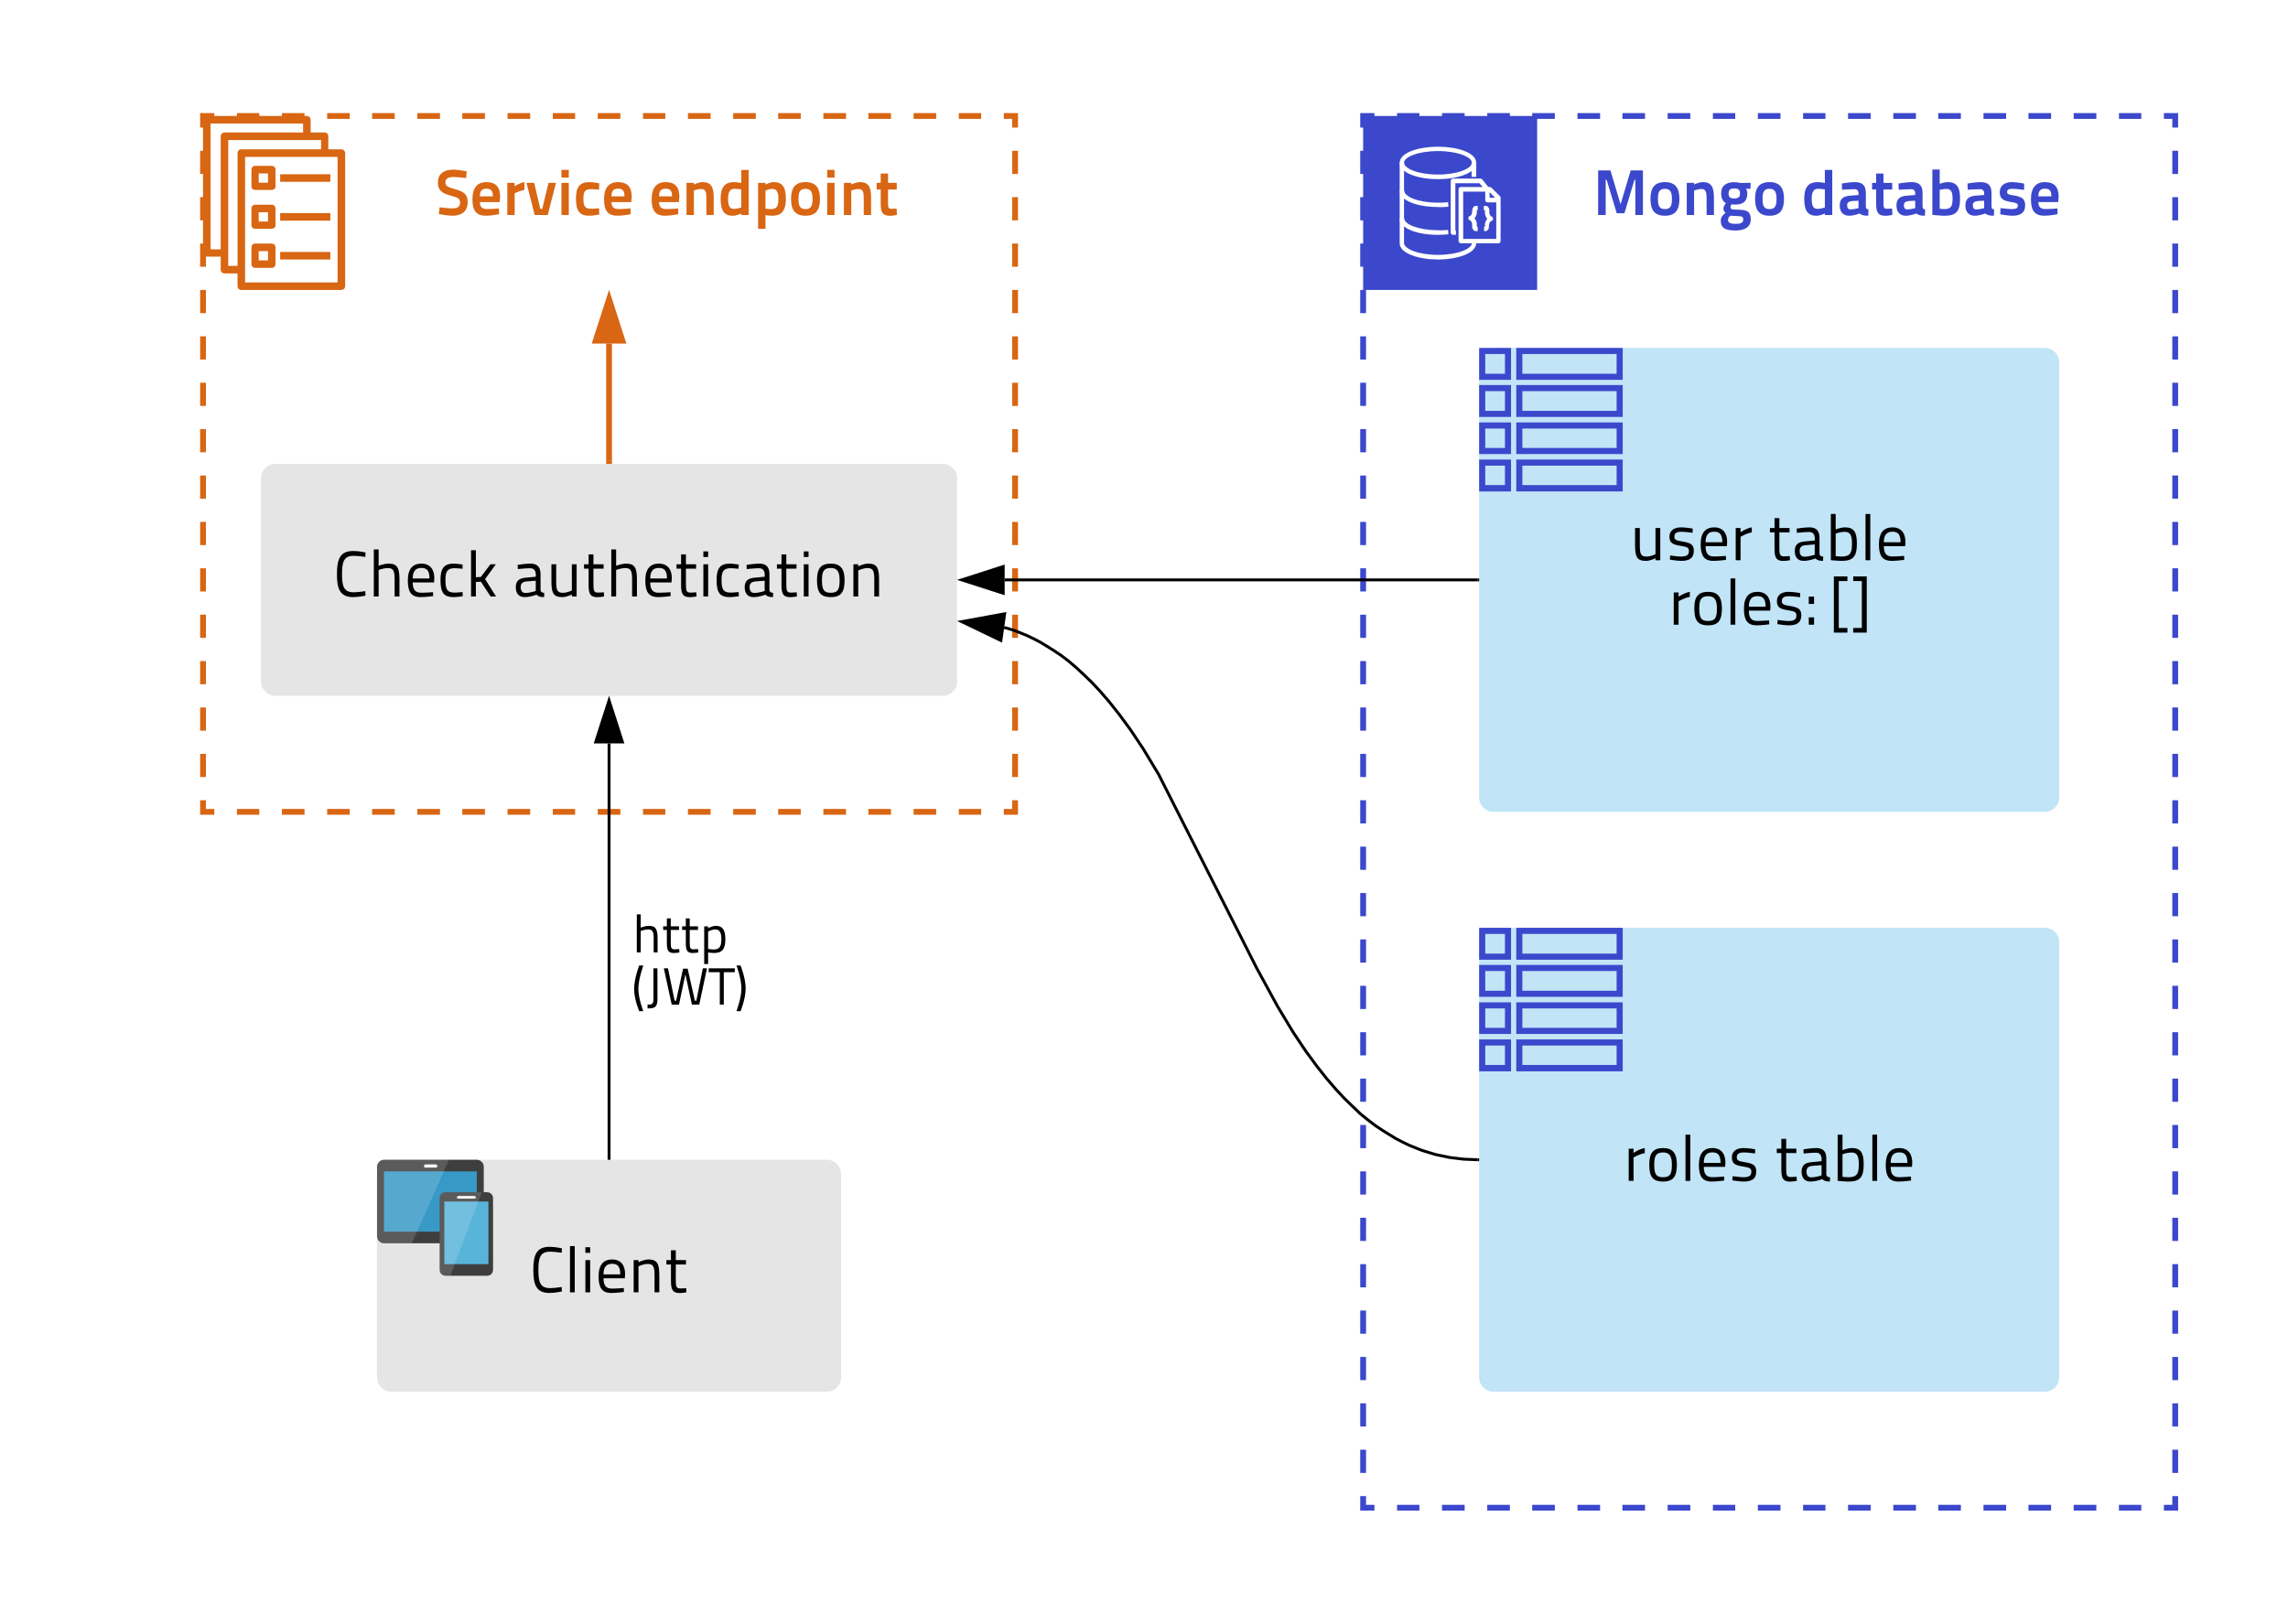 <?xml version="1.0" encoding="utf-8"?>
<!-- Generator: Adobe Illustrator 16.0.0, SVG Export Plug-In . SVG Version: 6.00 Build 0)  -->
<!DOCTYPE svg PUBLIC "-//W3C//DTD SVG 1.1//EN" "http://www.w3.org/Graphics/SVG/1.1/DTD/svg11.dtd">
<svg version="1.1" id="Layer_1" xmlns="http://www.w3.org/2000/svg" xmlns:xlink="http://www.w3.org/1999/xlink" x="0px" y="0px"
	 width="355px" height="252px" viewBox="0 0 355 252" enable-background="new 0 0 355 252" xml:space="preserve">
<rect fill="#FFFFFF" width="355.5" height="252"/>
<path fill="#E5E5E5" d="M40.5,74.25c0-1.26,0.99-2.25,2.25-2.25h103.5c1.26,0,2.25,0.99,2.25,2.25v31.5c0,1.26-0.99,2.25-2.25,2.25
	H42.75c-1.26,0-2.25-0.99-2.25-2.25V74.25z"/>
<path d="M56.678,91.744l0.03,0.7c0,0-1.11,0.23-1.9,0.23c-2.07,0-2.53-1.27-2.53-3.56c0-2.35,0.49-3.6,2.53-3.6
	c0.91,0,1.91,0.23,1.91,0.23l-0.04,0.69c0,0-1.09-0.17-1.79-0.17c-1.55,0-1.82,0.93-1.82,2.85c0,1.88,0.26,2.81,1.84,2.81
	C55.528,91.924,56.678,91.744,56.678,91.744z"/>
<path d="M58.747,92.574h-0.75v-3.65v-3.649h0.75v1.27v1.27c0,0,0.84-0.34,1.54-0.34c1.38,0,1.69,0.68,1.69,2.49v1.305v1.305h-0.75
	v-1.3v-1.3c0-1.32-0.15-1.81-1.05-1.81c-0.67,0-1.43,0.29-1.43,0.29v2.06V92.574z"/>
<path d="M64.037,89.784h2.6c0-1.2-0.39-1.64-1.26-1.64C64.517,88.145,64.037,88.614,64.037,89.784z M65.356,91.994
	c0.75,0,1.83-0.09,1.83-0.09l0.02,0.61c0,0-1.13,0.16-1.94,0.16c-1.5,0-1.99-0.87-1.99-2.569c0-1.9,0.83-2.63,2.1-2.63
	c1.51,0,2.19,1.11,1.97,2.919h-3.31C64.047,91.444,64.367,91.994,65.356,91.994z"/>
<path d="M70.416,87.475c0.46,0,1.36,0.15,1.36,0.15l-0.02,0.65c0,0-0.8-0.09-1.18-0.09c-1.15,0-1.46,0.48-1.46,1.8
	c0,1.46,0.23,1.99,1.46,1.99c0.38,0,1.19-0.09,1.19-0.09l0.03,0.65c0,0-0.94,0.14-1.39,0.14c-1.6,0-2.06-0.73-2.06-2.689
	C68.346,88.174,68.926,87.475,70.416,87.475z"/>
<polygon points="73.836,92.574 73.086,92.574 73.086,88.984 73.086,85.395 73.836,85.395 73.836,87.49 73.836,89.584 74.605,89.544 
	76.096,87.575 76.936,87.575 75.266,89.875 76.965,92.574 76.116,92.574 74.616,90.284 73.836,90.324 73.836,91.449 "/>
<path d="M83.127,90.124l-1.479,0.12c-0.61,0.06-0.86,0.37-0.86,0.88c0,0.58,0.26,0.9,0.709,0.9c0.76,0,1.63-0.3,1.63-0.3v-0.8
	V90.124z M83.867,89.104v1.23v1.229c0.02,0.32,0.26,0.42,0.58,0.46l-0.03,0.65c-0.6,0-0.92-0.11-1.18-0.38c0,0-0.9,0.38-1.85,0.38
	c-0.87,0-1.36-0.55-1.36-1.53c0-0.96,0.49-1.39,1.52-1.48l1.58-0.15c0.07-0.8-0.16-1.32-0.87-1.32c-0.73,0-1.91,0.13-1.91,0.13
	l-0.03-0.65c0,0,1.2-0.2,1.97-0.2C83.347,87.475,83.867,87.975,83.867,89.104z"/>
<path d="M88.727,87.575h0.74v2.5v2.5h-0.74v-0.16v-0.16c0,0-0.78,0.42-1.48,0.42c-1.4,0-1.689-0.64-1.689-2.49v-1.305v-1.305h0.74
	v1.3v1.3c0,1.38,0.12,1.83,1.06,1.83c0.66,0,1.37-0.37,1.37-0.37v-2.03V87.575z"/>
<path d="M93.656,88.254h-1.58v1.165v1.165c0,1.09,0.06,1.39,0.72,1.39c0.28,0,0.89-0.05,0.89-0.05l0.04,0.65
	c0,0-0.66,0.11-1.01,0.11c-1.03,0-1.39-0.39-1.39-1.83v-1.3v-1.3h-0.71v-0.34v-0.34h0.71V86.81v-0.765h0.75v0.765v0.765h1.58v0.34
	V88.254z"/>
<path d="M95.596,92.574h-0.75v-3.65v-3.649h0.75v1.27v1.27c0,0,0.84-0.34,1.54-0.34c1.38,0,1.69,0.68,1.69,2.49v1.305v1.305h-0.75
	v-1.3v-1.3c0-1.32-0.15-1.81-1.05-1.81c-0.67,0-1.43,0.29-1.43,0.29v2.06V92.574z"/>
<path d="M100.885,89.784h2.6c0-1.2-0.39-1.64-1.26-1.64C101.365,88.145,100.885,88.614,100.885,89.784z M102.205,91.994
	c0.75,0,1.83-0.09,1.83-0.09l0.02,0.61c0,0-1.13,0.16-1.94,0.16c-1.5,0-1.99-0.87-1.99-2.569c0-1.9,0.83-2.63,2.1-2.63
	c1.51,0,2.19,1.11,1.97,2.919h-3.31C100.896,91.444,101.215,91.994,102.205,91.994z"/>
<path d="M108.005,88.254h-1.58v1.165v1.165c0,1.09,0.06,1.39,0.72,1.39c0.28,0,0.89-0.05,0.89-0.05l0.04,0.65
	c0,0-0.66,0.11-1.01,0.11c-1.03,0-1.39-0.39-1.39-1.83v-1.3v-1.3h-0.71v-0.34v-0.34h0.71V86.81v-0.765h0.75v0.765v0.765h1.58v0.34
	V88.254z"/>
<path d="M109.135,86.445V86.01v-0.435h0.74v0.435v0.435H109.135z M109.135,92.574v-2.5v-2.5h0.74v2.5v2.5H109.135z"/>
<path d="M113.254,87.475c0.46,0,1.36,0.15,1.36,0.15l-0.02,0.65c0,0-0.8-0.09-1.18-0.09c-1.15,0-1.46,0.48-1.46,1.8
	c0,1.46,0.23,1.99,1.46,1.99c0.38,0,1.19-0.09,1.19-0.09l0.03,0.65c0,0-0.94,0.14-1.39,0.14c-1.6,0-2.06-0.73-2.06-2.689
	C111.185,88.174,111.764,87.475,113.254,87.475z"/>
<path d="M118.644,90.124l-1.48,0.12c-0.61,0.06-0.86,0.37-0.86,0.88c0,0.58,0.26,0.9,0.71,0.9c0.76,0,1.63-0.3,1.63-0.3v-0.8V90.124
	z M119.383,89.104v1.23v1.229c0.02,0.32,0.26,0.42,0.58,0.46l-0.03,0.65c-0.6,0-0.92-0.11-1.18-0.38c0,0-0.9,0.38-1.85,0.38
	c-0.87,0-1.36-0.55-1.36-1.53c0-0.96,0.49-1.39,1.52-1.48l1.58-0.15c0.07-0.8-0.16-1.32-0.87-1.32c-0.729,0-1.91,0.13-1.91,0.13
	l-0.03-0.65c0,0,1.2-0.2,1.97-0.2C118.864,87.475,119.383,87.975,119.383,89.104z"/>
<path d="M123.583,88.254h-1.58v1.165v1.165c0,1.09,0.06,1.39,0.72,1.39c0.28,0,0.89-0.05,0.89-0.05l0.04,0.65
	c0,0-0.66,0.11-1.01,0.11c-1.03,0-1.39-0.39-1.39-1.83v-1.3v-1.3h-0.71v-0.34v-0.34h0.71V86.81v-0.765h0.75v0.765v0.765h1.58v0.34
	V88.254z"/>
<path d="M124.713,86.445V86.01v-0.435h0.74v0.435v0.435H124.713z M124.713,92.574v-2.5v-2.5h0.74v2.5v2.5H124.713z"/>
<path d="M128.913,92.004c1.18,0,1.36-0.66,1.36-1.979c0-1.33-0.4-1.87-1.36-1.87c-1.06,0-1.38,0.48-1.38,1.85
	C127.533,91.404,127.733,92.004,128.913,92.004z M128.913,87.475c1.51,0,2.13,0.84,2.13,2.55c0,1.729-0.44,2.649-2.13,2.649
	s-2.15-0.84-2.15-2.669C126.763,88.285,127.333,87.475,128.913,87.475z"/>
<path d="M133.162,92.574h-0.75v-2.5v-2.5h0.75v0.165v0.165c0,0,0.84-0.43,1.55-0.43c1.37,0,1.68,0.68,1.68,2.5v1.3v1.3h-0.74v-1.295
	v-1.295c0-1.33-0.15-1.82-1.06-1.82c-0.66,0-1.43,0.37-1.43,0.37v2.02V92.574z"/>
<path fill="#C1E4F7" d="M229.5,56.25c0-1.26,0.99-2.25,2.25-2.25h85.5c1.26,0,2.25,0.99,2.25,2.25v67.5c0,1.26-0.99,2.25-2.25,2.25
	h-85.5c-1.26,0-2.25-0.99-2.25-2.25V56.25z"/>
<path opacity="0" fill="none" stroke="#000000" stroke-width="0.9" stroke-miterlimit="10" d="M229.5,56.25
	c0-1.26,0.99-2.25,2.25-2.25h85.5c1.26,0,2.25,0.99,2.25,2.25v67.5c0,1.26-0.99,2.25-2.25,2.25h-85.5c-1.26,0-2.25-0.99-2.25-2.25
	V56.25z"/>
<path d="M256.86,81.95h0.74v2.5v2.5h-0.74v-0.16v-0.16c0,0-0.779,0.42-1.479,0.42c-1.4,0-1.69-0.64-1.69-2.49v-1.305V81.95h0.74v1.3
	v1.3c0,1.38,0.12,1.83,1.06,1.83c0.66,0,1.37-0.37,1.37-0.37v-2.03V81.95z"/>
<path d="M262.64,82.04l-0.02,0.65c0,0-1.11-0.16-1.75-0.16c-0.62,0-1.08,0.16-1.08,0.75c0,0.47,0.23,0.61,1.22,0.76
	c1.32,0.21,1.8,0.48,1.8,1.45c0,1.17-0.739,1.56-1.949,1.56c-0.64,0-1.76-0.19-1.76-0.19l0.04-0.65c0,0,1.14,0.17,1.649,0.17
	c0.82,0,1.26-0.18,1.26-0.86c0-0.52-0.26-0.64-1.26-0.8c-1.22-0.19-1.76-0.43-1.76-1.41c0-1.1,0.89-1.46,1.8-1.46
	C261.58,81.85,262.64,82.04,262.64,82.04z"/>
<path d="M264.63,84.159h2.6c0-1.2-0.39-1.64-1.26-1.64C265.109,82.52,264.63,82.989,264.63,84.159z M265.949,86.369
	c0.75,0,1.83-0.09,1.83-0.09l0.021,0.61c0,0-1.13,0.16-1.94,0.16c-1.5,0-1.989-0.87-1.989-2.569c0-1.9,0.83-2.63,2.1-2.63
	c1.51,0,2.189,1.11,1.97,2.919h-3.31C264.64,85.819,264.96,86.369,265.949,86.369z"/>
<path d="M269.31,86.949v-2.5v-2.5h0.75v0.33v0.33c0,0,0.77-0.58,1.739-0.76v0.39v0.39c-0.939,0.18-1.739,0.69-1.739,0.69v1.815
	v1.815H269.31z"/>
<path d="M277.661,82.629h-1.58v1.165v1.165c0,1.09,0.061,1.39,0.72,1.39c0.28,0,0.891-0.05,0.891-0.05l0.04,0.65
	c0,0-0.66,0.11-1.01,0.11c-1.03,0-1.391-0.39-1.391-1.83v-1.3v-1.3h-0.71v-0.34v-0.34h0.71v-0.765v-0.765h0.75v0.765v0.765h1.58
	v0.34V82.629z"/>
<path d="M281.57,84.499l-1.479,0.12c-0.609,0.06-0.859,0.37-0.859,0.88c0,0.58,0.26,0.9,0.71,0.9c0.76,0,1.629-0.3,1.629-0.3v-0.8
	V84.499z M282.311,83.479v1.23v1.229c0.021,0.32,0.26,0.42,0.58,0.46l-0.03,0.65c-0.6,0-0.92-0.11-1.18-0.38
	c0,0-0.899,0.38-1.85,0.38c-0.87,0-1.36-0.55-1.36-1.53c0-0.96,0.49-1.39,1.521-1.48l1.579-0.15c0.07-0.8-0.159-1.32-0.869-1.32
	c-0.73,0-1.91,0.13-1.91,0.13l-0.03-0.65c0,0,1.2-0.2,1.97-0.2C281.791,81.85,282.311,82.35,282.311,83.479z"/>
<path d="M285.74,86.379c1.37,0,1.61-0.62,1.61-2c0-1.3-0.261-1.84-1.141-1.84c-0.659,0-1.39,0.27-1.39,0.27v1.755v1.754
	C284.82,86.319,285.471,86.379,285.74,86.379z M286.28,81.85c1.36,0,1.83,0.72,1.83,2.51c0,1.979-0.54,2.689-2.36,2.689
	c-0.6,0-1.68-0.11-1.68-0.11v-3.584V79.77h0.75v1.205v1.205C284.82,82.18,285.57,81.85,286.28,81.85z"/>
<polygon points="289.45,86.949 289.45,83.359 289.45,79.77 290.189,79.77 290.189,83.359 290.189,86.949 "/>
<path d="M292.29,84.159h2.6c0-1.2-0.391-1.64-1.26-1.64C292.77,82.52,292.29,82.989,292.29,84.159z M293.609,86.369
	c0.75,0,1.83-0.09,1.83-0.09l0.02,0.61c0,0-1.13,0.16-1.939,0.16c-1.5,0-1.99-0.87-1.99-2.569c0-1.9,0.83-2.63,2.101-2.63
	c1.51,0,2.189,1.11,1.97,2.919h-3.31C292.3,85.819,292.62,86.369,293.609,86.369z"/>
<path d="M259.696,96.953v-2.5v-2.5h0.75v0.33v0.33c0,0,0.77-0.58,1.74-0.76v0.39v0.39c-0.94,0.18-1.74,0.69-1.74,0.69v1.815v1.815
	H259.696z"/>
<path d="M265.036,96.383c1.18,0,1.359-0.66,1.359-1.98c0-1.33-0.399-1.87-1.359-1.87c-1.061,0-1.38,0.48-1.38,1.85
	C263.656,95.783,263.856,96.383,265.036,96.383z M265.036,91.853c1.51,0,2.13,0.84,2.13,2.55c0,1.73-0.44,2.65-2.13,2.65
	c-1.69,0-2.15-0.84-2.15-2.67C262.886,92.663,263.456,91.853,265.036,91.853z"/>
<polygon points="268.506,96.953 268.506,93.363 268.506,89.773 269.245,89.773 269.245,93.363 269.245,96.953 "/>
<path d="M271.346,94.163h2.6c0-1.2-0.391-1.64-1.26-1.64C271.825,92.523,271.346,92.993,271.346,94.163z M272.665,96.373
	c0.75,0,1.83-0.09,1.83-0.09l0.02,0.61c0,0-1.13,0.16-1.939,0.16c-1.5,0-1.99-0.87-1.99-2.57c0-1.9,0.83-2.63,2.101-2.63
	c1.51,0,2.189,1.11,1.97,2.92h-3.31C271.355,95.823,271.675,96.373,272.665,96.373z"/>
<path d="M279.314,92.043l-0.02,0.65c0,0-1.11-0.16-1.75-0.16c-0.62,0-1.08,0.16-1.08,0.75c0,0.47,0.229,0.61,1.22,0.76
	c1.32,0.21,1.8,0.48,1.8,1.45c0,1.17-0.74,1.56-1.95,1.56c-0.64,0-1.76-0.19-1.76-0.19l0.04-0.65c0,0,1.141,0.17,1.65,0.17
	c0.819,0,1.26-0.18,1.26-0.86c0-0.52-0.26-0.64-1.26-0.8c-1.22-0.19-1.76-0.43-1.76-1.41c0-1.1,0.89-1.46,1.8-1.46
	C278.255,91.853,279.314,92.043,279.314,92.043z"/>
<path d="M280.645,96.953v-0.57v-0.57h0.819v0.57v0.57H280.645z M280.645,93.733v-0.57v-0.57h0.819v0.57v0.57H280.645z"/>
<polygon points="286.64,89.463 286.64,89.823 286.64,90.183 285.3,90.183 285.3,93.823 285.3,97.462 286.64,97.462 286.64,97.822 
	286.64,98.183 284.54,98.183 284.54,93.823 284.54,89.463 "/>
<polygon points="287.54,90.183 287.54,89.823 287.54,89.463 289.64,89.463 289.64,93.823 289.64,98.183 287.54,98.183 
	287.54,97.822 287.54,97.462 288.88,97.462 288.88,93.823 288.88,90.183 "/>
<rect x="211.5" y="18" fill="#3B48CC" width="27" height="27"/>
<rect x="211.5" y="18" opacity="0" fill="none" stroke="#FFFFFF" stroke-width="0.9" stroke-miterlimit="10" width="27" height="27"/>
<path fill="#FFFFFF" d="M225.9,36.45h-0.45c-0.181,0-0.36-0.135-0.36-0.36v-8.01c0-0.225,0.18-0.36,0.36-0.36h4.274
	c0.091,0,0.181,0.045,0.271,0.135l1.035,1.305l-0.495,0.45l-0.99-1.17h-3.735v7.335h0.091V36.45z"/>
<path opacity="0" fill="none" stroke="#FFFFFF" stroke-width="0.9" stroke-miterlimit="10" d="M225.9,36.45h-0.45
	c-0.181,0-0.36-0.135-0.36-0.36v-8.01c0-0.225,0.18-0.36,0.36-0.36h4.274c0.091,0,0.181,0.045,0.271,0.135l1.035,1.305l-0.495,0.45
	l-0.99-1.17h-3.735v7.335h0.091V36.45z"/>
<path fill="#FFFFFF" d="M227.025,37.08h5.13v-6.21l-1.125-1.125h-4.005V37.08z M232.515,37.755h-5.85c-0.18,0-0.36-0.18-0.36-0.36
	v-8.01c0-0.225,0.181-0.36,0.36-0.36h4.5c0.09,0,0.18,0.045,0.225,0.09l1.351,1.35c0.09,0.09,0.09,0.135,0.09,0.27v6.66
	C232.83,37.575,232.695,37.755,232.515,37.755z"/>
<path opacity="0" fill="none" stroke="#FFFFFF" stroke-width="0.9" stroke-miterlimit="10" d="M227.025,37.08h5.13v-6.21
	l-1.125-1.125h-4.005V37.08z M232.515,37.755h-5.85c-0.18,0-0.36-0.18-0.36-0.36v-8.01c0-0.225,0.181-0.36,0.36-0.36h4.5
	c0.09,0,0.18,0.045,0.225,0.09l1.351,1.35c0.09,0.09,0.09,0.135,0.09,0.27v6.66C232.83,37.575,232.695,37.755,232.515,37.755z"/>
<path fill="#FFFFFF" d="M232.515,31.41h-1.71c-0.18,0-0.359-0.135-0.359-0.36v-1.665h0.675v1.305h1.35L232.515,31.41z"/>
<path opacity="0" fill="none" stroke="#FFFFFF" stroke-width="0.9" stroke-miterlimit="10" d="M232.515,31.41h-1.71
	c-0.18,0-0.359-0.135-0.359-0.36v-1.665h0.675v1.305h1.35L232.515,31.41z"/>
<path fill="#FFFFFF" d="M229.275,35.865h-0.226c-0.18,0-0.359-0.045-0.45-0.18c-0.18-0.225-0.225-0.495-0.18-0.72
	c0-0.675-0.36-0.765-0.36-0.765c-0.18-0.09-0.27-0.27-0.225-0.45c0.045-0.135,0.135-0.18,0.225-0.225c0.046,0,0.36-0.135,0.36-0.765
	c0-0.36,0.18-0.81,0.585-0.81h0.271v0.675h-0.136c0,0.045,0,0.09,0,0.135c0.045,0.405-0.09,0.765-0.359,1.125
	c0.27,0.315,0.404,0.675,0.359,1.08c0,0.045,0,0.045,0,0.09c0,0.045,0,0.09,0,0.135h0.136V35.865z"/>
<path opacity="0" fill="none" stroke="#FFFFFF" stroke-width="0.9" stroke-miterlimit="10" d="M229.275,35.865h-0.226
	c-0.18,0-0.359-0.045-0.45-0.18c-0.18-0.225-0.225-0.495-0.18-0.72c0-0.675-0.36-0.765-0.36-0.765c-0.18-0.09-0.27-0.27-0.225-0.45
	c0.045-0.135,0.135-0.18,0.225-0.225c0.046,0,0.36-0.135,0.36-0.765c0-0.36,0.18-0.81,0.585-0.81h0.271v0.675h-0.136
	c0,0.045,0,0.09,0,0.135c0.045,0.405-0.09,0.765-0.359,1.125c0.27,0.315,0.404,0.675,0.359,1.08c0,0.045,0,0.045,0,0.09
	c0,0.045,0,0.09,0,0.135h0.136V35.865z"/>
<path fill="#FFFFFF" d="M230.265,35.865V35.19h0.136c0-0.045,0-0.09,0-0.135c-0.045-0.405,0.09-0.765,0.359-1.08
	c-0.27-0.36-0.404-0.72-0.359-1.125c-0.045,0-0.045-0.045,0-0.045c0-0.09,0-0.135,0-0.18h-0.181V31.95h0.226
	c0.18,0,0.359,0.045,0.449,0.18c0.181,0.225,0.226,0.495,0.181,0.72c0,0.63,0.359,0.765,0.359,0.765
	c0.136,0.045,0.226,0.18,0.226,0.36c0,0.18-0.09,0.27-0.271,0.315c0,0-0.359,0.135-0.359,0.765c0,0.405-0.136,0.81-0.585,0.81
	H230.265z"/>
<path opacity="0" fill="none" stroke="#FFFFFF" stroke-width="0.9" stroke-miterlimit="10" d="M230.265,35.865V35.19h0.136
	c0-0.045,0-0.09,0-0.135c-0.045-0.405,0.09-0.765,0.359-1.08c-0.27-0.36-0.404-0.72-0.359-1.125c-0.045,0-0.045-0.045,0-0.045
	c0-0.09,0-0.135,0-0.18h-0.181V31.95h0.226c0.18,0,0.359,0.045,0.449,0.18c0.181,0.225,0.226,0.495,0.181,0.72
	c0,0.63,0.359,0.765,0.359,0.765c0.136,0.045,0.226,0.18,0.226,0.36c0,0.18-0.09,0.27-0.271,0.315c0,0-0.359,0.135-0.359,0.765
	c0,0.405-0.136,0.81-0.585,0.81H230.265z"/>
<path fill="#FFFFFF" d="M223.11,23.445c-3.105,0-5.266,0.945-5.266,1.8c0,0.9,2.16,1.845,5.266,1.845
	c3.104,0,5.265-0.945,5.265-1.845C228.375,24.39,226.215,23.445,223.11,23.445z M223.11,27.81c-2.88,0-5.94-0.9-5.94-2.52
	c0-1.665,3.061-2.52,5.94-2.52s5.939,0.855,5.939,2.52C229.05,26.91,225.99,27.81,223.11,27.81z"/>
<path opacity="0" fill="none" stroke="#FFFFFF" stroke-width="0.9" stroke-miterlimit="10" d="M223.11,23.445
	c-3.105,0-5.266,0.945-5.266,1.8c0,0.9,2.16,1.845,5.266,1.845c3.104,0,5.265-0.945,5.265-1.845
	C228.375,24.39,226.215,23.445,223.11,23.445z M223.11,27.81c-2.88,0-5.94-0.9-5.94-2.52c0-1.665,3.061-2.52,5.94-2.52
	s5.939,0.855,5.939,2.52C229.05,26.91,225.99,27.81,223.11,27.81z"/>
<rect x="228.33" y="25.245" fill="#FFFFFF" width="0.72" height="2.205"/>
<rect x="228.33" y="25.245" opacity="0" fill="none" stroke="#FFFFFF" stroke-width="0.9" stroke-miterlimit="10" width="0.72" height="2.205"/>
<path fill="#FFFFFF" d="M223.11,40.275c-2.88,0-5.94-0.9-5.94-2.52v-12.51h0.675V37.71c0,0.9,2.16,1.845,5.266,1.845
	c3.104,0,5.265-0.945,5.265-1.845h0.675C229.05,39.375,225.99,40.275,223.11,40.275z"/>
<path opacity="0" fill="none" stroke="#FFFFFF" stroke-width="0.9" stroke-miterlimit="10" d="M223.11,40.275
	c-2.88,0-5.94-0.9-5.94-2.52v-12.51h0.675V37.71c0,0.9,2.16,1.845,5.266,1.845c3.104,0,5.265-0.945,5.265-1.845h0.675
	C229.05,39.375,225.99,40.275,223.11,40.275z"/>
<path fill="#FFFFFF" d="M223.11,32.13c-3.375,0-5.94-1.08-5.94-2.52h0.72c0,0.9,2.16,1.845,5.221,1.845c0.54,0,1.034,0,1.574-0.09
	l0.046,0.72C224.19,32.13,223.695,32.175,223.11,32.13z"/>
<path opacity="0" fill="none" stroke="#FFFFFF" stroke-width="0.9" stroke-miterlimit="10" d="M223.11,32.13
	c-3.375,0-5.94-1.08-5.94-2.52h0.72c0,0.9,2.16,1.845,5.221,1.845c0.54,0,1.034,0,1.574-0.09l0.046,0.72
	C224.19,32.13,223.695,32.175,223.11,32.13z"/>
<path fill="#FFFFFF" d="M223.11,36.45c-3.375,0-5.94-1.08-5.94-2.52h0.72c0,0.855,2.16,1.8,5.221,1.8
	c0.54,0.045,0.989,0,1.574-0.045l0.046,0.675C224.19,36.405,223.695,36.45,223.11,36.45z"/>
<path opacity="0" fill="none" stroke="#FFFFFF" stroke-width="0.9" stroke-miterlimit="10" d="M223.11,36.45
	c-3.375,0-5.94-1.08-5.94-2.52h0.72c0,0.855,2.16,1.8,5.221,1.8c0.54,0.045,0.989,0,1.574-0.045l0.046,0.675
	C224.19,36.405,223.695,36.45,223.11,36.45z"/>
<path fill="none" stroke="#3B48CC" stroke-width="0.9" stroke-miterlimit="10" d="M211.5,19.8V18h1.755 M211.5,27v-3.6 M211.5,34.2
	v-3.6 M211.5,41.4v-3.6 M211.5,48.6V45 M211.5,55.8v-3.6 M211.5,63v-3.6 M211.5,70.2v-3.6 M211.5,77.4v-3.6 M211.5,84.6V81
	 M211.5,91.8v-3.6 M211.5,99v-3.6 M211.5,106.2v-3.6 M211.5,113.4v-3.6 M211.5,120.6V117 M211.5,127.8v-3.6 M211.5,135v-3.6
	 M211.5,142.2V138.6 M211.5,149.4V145.8 M211.5,156.6V153 M211.5,163.8v-3.6 M211.5,171v-3.6 M211.5,178.2V174.6 M211.5,185.4V181.8
	 M211.5,192.6V189 M211.5,199.8v-3.6 M211.5,207v-3.6 M211.5,214.2V210.6 M211.5,221.4V217.8 M211.5,228.6V225 M213.255,234H211.5
	v-1.8 M220.23,234h-3.466 M227.25,234h-3.51 M234.27,234h-3.51 M241.245,234h-3.51 M248.265,234h-3.51 M255.24,234h-3.51
	 M262.26,234h-3.51 M269.235,234h-3.466 M276.255,234h-3.51 M283.23,234h-3.466 M290.25,234h-3.51 M297.27,234h-3.51 M304.245,234
	h-3.51 M311.265,234h-3.51 M318.24,234h-3.51 M325.26,234h-3.51 M332.235,234h-3.466 M337.5,232.2v1.8h-1.755 M337.5,225v3.6
	 M337.5,217.8v3.601 M337.5,210.6v3.601 M337.5,203.4v3.6 M337.5,196.2v3.6 M337.5,189v3.6 M337.5,181.8v3.601 M337.5,174.6v3.601
	 M337.5,167.4v3.6 M337.5,160.2v3.6 M337.5,153v3.6 M337.5,145.8v3.601 M337.5,138.6v3.601 M337.5,131.4v3.6 M337.5,124.2v3.6
	 M337.5,117v3.6 M337.5,109.8v3.6 M337.5,102.6v3.6 M337.5,95.4V99 M337.5,88.2v3.6 M337.5,81v3.6 M337.5,73.8v3.6 M337.5,66.6v3.6
	 M337.5,59.4V63 M337.5,52.2v3.6 M337.5,45v3.6 M337.5,37.8v3.6 M337.5,30.6v3.6 M337.5,23.4V27 M335.745,18h1.755v1.8 M328.77,18
	h3.466 M321.75,18h3.51 M314.73,18h3.51 M307.755,18h3.51 M300.735,18h3.51 M293.76,18h3.51 M286.74,18h3.51 M279.765,18h3.466
	 M272.745,18h3.51 M265.77,18h3.466 M258.75,18h3.51 M251.73,18h3.51 M244.755,18h3.51 M237.735,18h3.51 M230.76,18h3.51 M223.74,18
	h3.51 M216.765,18h3.466"/>
<rect x="229.5" y="18" opacity="0" fill="none" stroke="#000000" stroke-width="0.9" stroke-miterlimit="10" width="108" height="27"/>
<polygon fill="#3B48CC" points="247.964,33.372 247.964,29.912 247.964,26.453 249.874,26.453 251.443,31.712 253.014,26.453 
	254.913,26.453 254.913,29.912 254.913,33.372 253.733,33.372 253.733,30.642 253.733,27.913 253.594,27.913 252.044,33.092 
	250.844,33.092 249.284,27.913 249.134,27.913 249.134,30.642 249.134,33.372 "/>
<path fill="#3B48CC" d="M258.333,32.452c0.89,0,1.08-0.54,1.08-1.6c0-1.05-0.271-1.55-1.08-1.55c-0.85,0-1.09,0.48-1.09,1.55
	C257.243,31.932,257.443,32.452,258.333,32.452z M258.333,28.263c1.66,0,2.239,1,2.239,2.589c0,1.61-0.52,2.63-2.239,2.63
	s-2.25-1-2.25-2.63C256.083,29.252,256.643,28.263,258.333,28.263z"/>
<path fill="#3B48CC" d="M262.853,33.372h-1.14v-2.495v-2.495h1.14v0.125v0.125c0,0,0.79-0.37,1.34-0.37c1.39,0,1.739,0.82,1.739,2.5
	v1.305v1.305h-1.14v-1.3v-1.3c0-0.95-0.12-1.44-0.819-1.44c-0.44,0-1.12,0.23-1.12,0.23v1.905V33.372z"/>
<path fill="#3B48CC" d="M269.052,30.802c0.64,0,0.92-0.2,0.92-0.78c0-0.59-0.26-0.77-0.91-0.77c-0.6,0-0.859,0.21-0.859,0.77
	C268.202,30.552,268.412,30.802,269.052,30.802z M269.452,33.532c-0.311,0-0.971-0.06-0.971-0.06c-0.25,0.22-0.359,0.38-0.359,0.67
	c0,0.43,0.33,0.6,1.2,0.6c0.77,0,1.159-0.18,1.159-0.64C270.481,33.592,270.241,33.542,269.452,33.532z M269.312,35.772
	c-1.5,0-2.319-0.3-2.319-1.51c0-0.5,0.229-0.83,0.74-1.22c-0.211-0.14-0.33-0.42-0.33-0.73c0-0.23,0.369-0.79,0.369-0.79
	c-0.369-0.23-0.72-0.61-0.72-1.5c0-1.27,0.87-1.75,2.021-1.75c0.459,0,1.02,0.13,1.02,0.13l1.52-0.03v0.465v0.465h-0.72
	c0.11,0.15,0.21,0.35,0.21,0.72c0,1.53-1.01,1.84-2.489,1.7c-0.15,0.56-0.36,0.82,0.93,0.82c1.609,0,2.1,0.35,2.1,1.5
	C271.642,35.282,270.642,35.772,269.312,35.772z"/>
<path fill="#3B48CC" d="M274.562,32.452c0.89,0,1.08-0.54,1.08-1.6c0-1.05-0.271-1.55-1.08-1.55c-0.851,0-1.09,0.48-1.09,1.55
	C273.472,31.932,273.671,32.452,274.562,32.452z M274.562,28.263c1.659,0,2.239,1,2.239,2.589c0,1.61-0.52,2.63-2.239,2.63
	s-2.25-1-2.25-2.63C272.312,29.252,272.871,28.263,274.562,28.263z"/>
<path fill="#3B48CC" d="M282.02,32.422c0.49,0,1.12-0.22,1.12-0.22v-1.405v-1.405c-0.05,0-0.62-0.09-1.04-0.09
	c-0.689,0-1,0.45-1,1.55C281.1,32.062,281.41,32.422,282.02,32.422z M284.289,26.373v3.5v3.5h-1.149v-0.12v-0.12
	c0,0-0.71,0.35-1.3,0.35c-1.33,0-1.9-0.75-1.9-2.64c0-1.79,0.66-2.58,2.08-2.58c0.391,0,1.07,0.12,1.12,0.13v-1.01v-1.01H284.289z"
	/>
<path fill="#3B48CC" d="M288.359,31.152c-0.71,0.08-1.76-0.12-1.76,0.7c0,0.42,0.18,0.65,0.51,0.65c0.53,0,1.25-0.2,1.25-0.2v-0.575
	V31.152z M289.499,29.952v1.03v1.03c0.01,0.35,0.12,0.45,0.41,0.5l-0.04,0.97c-0.78,0-1.04-0.12-1.34-0.35c0,0-0.86,0.35-1.63,0.35
	c-0.95,0-1.45-0.61-1.45-1.6c0-1.07,0.59-1.44,1.67-1.52l1.24-0.1c0.06-0.55-0.12-0.9-0.62-0.9c-0.74,0-1.93,0.09-1.93,0.09
	l-0.04-0.97c0,0,1.29-0.22,2.029-0.22C288.899,28.263,289.499,28.723,289.499,29.952z"/>
<path fill="#3B48CC" d="M293.589,29.413h-1.351v1.02v1.02c0,0.69,0.021,0.95,0.521,0.95c0.28,0,0.81-0.03,0.81-0.03l0.05,0.98
	c0,0-0.67,0.14-1.02,0.14c-1.149,0-1.5-0.44-1.5-1.88v-1.1v-1.1h-0.63v-0.515v-0.515h0.63v-0.725v-0.725h1.14v0.725v0.725h1.351
	v0.515V29.413z"/>
<path fill="#3B48CC" d="M297.158,31.152c-0.71,0.08-1.76-0.12-1.76,0.7c0,0.42,0.18,0.65,0.51,0.65c0.53,0,1.25-0.2,1.25-0.2v-0.575
	V31.152z M298.298,29.952v1.03v1.03c0.011,0.35,0.12,0.45,0.41,0.5l-0.04,0.97c-0.78,0-1.04-0.12-1.34-0.35
	c0,0-0.859,0.35-1.63,0.35c-0.95,0-1.45-0.61-1.45-1.6c0-1.07,0.591-1.44,1.67-1.52l1.24-0.1c0.06-0.55-0.12-0.9-0.62-0.9
	c-0.739,0-1.93,0.09-1.93,0.09l-0.04-0.97c0,0,1.29-0.22,2.03-0.22C297.698,28.263,298.298,28.723,298.298,29.952z"/>
<path fill="#3B48CC" d="M301.668,32.452c1.069,0,1.29-0.46,1.29-1.64c0-1.1-0.301-1.49-0.94-1.49c-0.439,0-1.06,0.14-1.06,0.14v1.47
	v1.47C300.958,32.402,301.478,32.452,301.668,32.452z M302.168,28.263c1.359,0,1.949,0.68,1.949,2.55
	c0,2.08-0.659,2.669-2.439,2.669c-0.52,0-1.859-0.13-1.859-0.13v-3.52v-3.52h1.14v1.11v1.11
	C300.958,28.533,301.638,28.263,302.168,28.263z"/>
<path fill="#3B48CC" d="M307.857,31.152c-0.71,0.08-1.76-0.12-1.76,0.7c0,0.42,0.18,0.65,0.51,0.65c0.53,0,1.25-0.2,1.25-0.2v-0.575
	V31.152z M308.997,29.952v1.03v1.03c0.01,0.35,0.12,0.45,0.41,0.5l-0.04,0.97c-0.78,0-1.04-0.12-1.34-0.35c0,0-0.86,0.35-1.63,0.35
	c-0.95,0-1.45-0.61-1.45-1.6c0-1.07,0.59-1.44,1.67-1.52l1.24-0.1c0.06-0.55-0.12-0.9-0.62-0.9c-0.74,0-1.93,0.09-1.93,0.09
	l-0.04-0.97c0,0,1.29-0.22,2.029-0.22C308.397,28.263,308.997,28.723,308.997,29.952z"/>
<path fill="#3B48CC" d="M314.066,28.493l-0.02,0.97c0,0-1.2-0.16-1.8-0.16c-0.59,0-0.83,0.13-0.83,0.51c0,0.31,0.21,0.39,1.04,0.52
	c1.319,0.21,1.76,0.56,1.76,1.55c0,1.17-0.76,1.6-1.99,1.6c-0.71,0-1.87-0.22-1.87-0.22l0.04-0.97c0,0,1.21,0.16,1.721,0.16
	c0.699,0,0.959-0.14,0.959-0.54c0-0.32-0.159-0.41-0.959-0.54c-1.28-0.21-1.84-0.49-1.84-1.53c0-1.14,0.89-1.58,1.89-1.58
	C312.896,28.263,314.066,28.493,314.066,28.493z"/>
<path fill="#3B48CC" d="M316.267,30.472h2.02c0-0.87-0.29-1.19-1-1.19S316.267,29.643,316.267,30.472z M317.386,32.442
	c0.79,0,1.84-0.09,1.84-0.09l0.021,0.89c0,0-1.14,0.24-2.03,0.24c-1.51,0-2.1-0.79-2.1-2.55c0-1.82,0.78-2.669,2.17-2.669
	c1.42,0,2.13,0.73,2.13,2.28l-0.08,0.82h-3.069C316.276,32.092,316.576,32.442,317.386,32.442z"/>
<path fill="#3B48CC" d="M230.445,58.005h3.06v-3.06h-3.06V58.005z M234.45,58.95h-4.95V54h4.95V58.95z"/>
<path opacity="0" fill="none" stroke="#FFFFFF" stroke-width="0.45" stroke-miterlimit="10" d="M230.445,58.005h3.06v-3.06h-3.06
	V58.005z M234.45,58.95h-4.95V54h4.95V58.95z"/>
<path fill="#3B48CC" d="M230.445,63.765h3.06v-3.06h-3.06V63.765z M234.45,64.71h-4.95v-4.95h4.95V64.71z"/>
<path opacity="0" fill="none" stroke="#FFFFFF" stroke-width="0.45" stroke-miterlimit="10" d="M230.445,63.765h3.06v-3.06h-3.06
	V63.765z M234.45,64.71h-4.95v-4.95h4.95V64.71z"/>
<path fill="#3B48CC" d="M230.445,69.525h3.06V66.51h-3.06V69.525z M234.45,70.47h-4.95v-4.905h4.95V70.47z"/>
<path opacity="0" fill="none" stroke="#FFFFFF" stroke-width="0.45" stroke-miterlimit="10" d="M230.445,69.525h3.06V66.51h-3.06
	V69.525z M234.45,70.47h-4.95v-4.905h4.95V70.47z"/>
<path fill="#3B48CC" d="M230.445,75.285h3.06V72.27h-3.06V75.285z M234.45,76.275h-4.95v-4.95h4.95V76.275z"/>
<path opacity="0" fill="none" stroke="#FFFFFF" stroke-width="0.45" stroke-miterlimit="10" d="M230.445,75.285h3.06V72.27h-3.06
	V75.285z M234.45,76.275h-4.95v-4.95h4.95V76.275z"/>
<path fill="#3B48CC" d="M236.205,58.005h14.625v-3.06h-14.625V58.005z M251.775,58.95H235.26V54h16.516V58.95z"/>
<path opacity="0" fill="none" stroke="#FFFFFF" stroke-width="0.45" stroke-miterlimit="10" d="M236.205,58.005h14.625v-3.06
	h-14.625V58.005z M251.775,58.95H235.26V54h16.516V58.95z"/>
<path fill="#3B48CC" d="M236.205,63.765h14.625v-3.06h-14.625V63.765z M251.775,64.71H235.26v-4.95h16.516V64.71z"/>
<path opacity="0" fill="none" stroke="#FFFFFF" stroke-width="0.45" stroke-miterlimit="10" d="M236.205,63.765h14.625v-3.06
	h-14.625V63.765z M251.775,64.71H235.26v-4.95h16.516V64.71z"/>
<path fill="#3B48CC" d="M236.205,69.525h14.625V66.51h-14.625V69.525z M251.775,70.47H235.26v-4.905h16.516V70.47z"/>
<path opacity="0" fill="none" stroke="#FFFFFF" stroke-width="0.45" stroke-miterlimit="10" d="M236.205,69.525h14.625V66.51
	h-14.625V69.525z M251.775,70.47H235.26v-4.905h16.516V70.47z"/>
<path fill="#3B48CC" d="M236.205,75.285h14.625V72.27h-14.625V75.285z M251.775,76.275H235.26v-4.95h16.516V76.275z"/>
<path opacity="0" fill="none" stroke="#FFFFFF" stroke-width="0.45" stroke-miterlimit="10" d="M236.205,75.285h14.625V72.27
	h-14.625V75.285z M251.775,76.275H235.26v-4.95h16.516V76.275z"/>
<rect x="229.905" y="54.45" opacity="0" fill="none" stroke="#FFFFFF" stroke-width="0.181" stroke-miterlimit="10" width="21.375" height="21.285"/>
<path fill="#C1E4F7" d="M229.5,146.25c0-1.26,0.99-2.25,2.25-2.25h85.5c1.26,0,2.25,0.99,2.25,2.25v67.5c0,1.26-0.99,2.25-2.25,2.25
	h-85.5c-1.26,0-2.25-0.99-2.25-2.25V146.25z"/>
<path opacity="0" fill="none" stroke="#000000" stroke-width="0.9" stroke-miterlimit="10" d="M229.5,146.25
	c0-1.26,0.99-2.25,2.25-2.25h85.5c1.26,0,2.25,0.99,2.25,2.25v67.5c0,1.26-0.99,2.25-2.25,2.25h-85.5c-1.26,0-2.25-0.99-2.25-2.25
	V146.25z"/>
<path d="M252.708,183.28v-2.5v-2.499h0.75v0.33v0.33c0,0,0.77-0.58,1.739-0.761v0.391v0.39c-0.939,0.18-1.739,0.689-1.739,0.689
	v1.815v1.814H252.708z"/>
<path d="M258.047,182.711c1.181,0,1.36-0.66,1.36-1.98c0-1.329-0.4-1.869-1.36-1.869c-1.06,0-1.379,0.479-1.379,1.85
	C256.668,182.11,256.867,182.711,258.047,182.711z M258.047,178.181c1.511,0,2.13,0.84,2.13,2.55c0,1.73-0.439,2.65-2.13,2.65
	c-1.689,0-2.149-0.84-2.149-2.67C255.897,178.991,256.468,178.181,258.047,178.181z"/>
<polygon points="261.517,183.28 261.517,179.69 261.517,176.102 262.257,176.102 262.257,179.69 262.257,183.28 "/>
<path d="M264.356,180.491h2.6c0-1.2-0.39-1.641-1.26-1.641C264.837,178.851,264.356,179.321,264.356,180.491z M265.677,182.7
	c0.75,0,1.83-0.09,1.83-0.09l0.02,0.61c0,0-1.13,0.16-1.939,0.16c-1.5,0-1.99-0.87-1.99-2.57c0-1.899,0.83-2.63,2.1-2.63
	c1.51,0,2.19,1.11,1.97,2.92h-3.31C264.367,182.15,264.687,182.7,265.677,182.7z"/>
<path d="M272.326,178.371l-0.021,0.649c0,0-1.109-0.159-1.75-0.159c-0.619,0-1.079,0.159-1.079,0.75c0,0.47,0.229,0.609,1.22,0.76
	c1.319,0.21,1.8,0.479,1.8,1.449c0,1.17-0.74,1.561-1.95,1.561c-0.64,0-1.76-0.19-1.76-0.19l0.04-0.649c0,0,1.14,0.17,1.65,0.17
	c0.819,0,1.26-0.181,1.26-0.86c0-0.52-0.261-0.64-1.26-0.8c-1.221-0.19-1.761-0.43-1.761-1.41c0-1.1,0.891-1.46,1.8-1.46
	C271.266,178.181,272.326,178.371,272.326,178.371z"/>
<path d="M278.719,178.961h-1.58v1.165v1.165c0,1.09,0.061,1.39,0.72,1.39c0.28,0,0.891-0.05,0.891-0.05l0.04,0.649
	c0,0-0.66,0.11-1.011,0.11c-1.029,0-1.39-0.39-1.39-1.83v-1.3v-1.3h-0.71v-0.34v-0.34h0.71v-0.766v-0.765h0.75v0.765v0.766h1.58
	v0.34V178.961z"/>
<path d="M282.628,180.831l-1.479,0.12c-0.61,0.06-0.86,0.369-0.86,0.88c0,0.579,0.261,0.899,0.71,0.899c0.761,0,1.63-0.3,1.63-0.3
	v-0.8V180.831z M283.368,179.811v1.23v1.229c0.021,0.32,0.26,0.42,0.58,0.46l-0.03,0.65c-0.6,0-0.92-0.11-1.18-0.38
	c0,0-0.9,0.38-1.85,0.38c-0.87,0-1.36-0.551-1.36-1.53c0-0.96,0.49-1.39,1.521-1.479l1.579-0.15c0.07-0.8-0.159-1.319-0.869-1.319
	c-0.73,0-1.91,0.13-1.91,0.13l-0.03-0.65c0,0,1.2-0.2,1.97-0.2C282.849,178.181,283.368,178.681,283.368,179.811z"/>
<path d="M286.798,182.711c1.37,0,1.609-0.62,1.609-2c0-1.3-0.26-1.84-1.14-1.84c-0.66,0-1.39,0.27-1.39,0.27v1.755v1.755
	C285.878,182.65,286.528,182.711,286.798,182.711z M287.338,178.181c1.359,0,1.83,0.721,1.83,2.51c0,1.98-0.54,2.69-2.36,2.69
	c-0.6,0-1.68-0.11-1.68-0.11v-3.585v-3.584h0.75v1.204v1.205C285.878,178.511,286.628,178.181,287.338,178.181z"/>
<polygon points="290.508,183.28 290.508,179.69 290.508,176.102 291.247,176.102 291.247,179.69 291.247,183.28 "/>
<path d="M293.348,180.491h2.6c0-1.2-0.391-1.641-1.26-1.641C293.827,178.851,293.348,179.321,293.348,180.491z M294.667,182.7
	c0.75,0,1.83-0.09,1.83-0.09l0.02,0.61c0,0-1.13,0.16-1.939,0.16c-1.5,0-1.99-0.87-1.99-2.57c0-1.899,0.83-2.63,2.101-2.63
	c1.51,0,2.189,1.11,1.97,2.92h-3.31C293.357,182.15,293.677,182.7,294.667,182.7z"/>
<path fill="#3B48CC" d="M230.445,148.005h3.06v-3.06h-3.06V148.005z M234.45,148.95h-4.95V144h4.95V148.95z"/>
<path opacity="0" fill="none" stroke="#FFFFFF" stroke-width="0.45" stroke-miterlimit="10" d="M230.445,148.005h3.06v-3.06h-3.06
	V148.005z M234.45,148.95h-4.95V144h4.95V148.95z"/>
<path fill="#3B48CC" d="M230.445,153.765h3.06v-3.06h-3.06V153.765z M234.45,154.71h-4.95v-4.95h4.95V154.71z"/>
<path opacity="0" fill="none" stroke="#FFFFFF" stroke-width="0.45" stroke-miterlimit="10" d="M230.445,153.765h3.06v-3.06h-3.06
	V153.765z M234.45,154.71h-4.95v-4.95h4.95V154.71z"/>
<path fill="#3B48CC" d="M230.445,159.525h3.06v-3.016h-3.06V159.525z M234.45,160.47h-4.95v-4.904h4.95V160.47z"/>
<path opacity="0" fill="none" stroke="#FFFFFF" stroke-width="0.45" stroke-miterlimit="10" d="M230.445,159.525h3.06v-3.016h-3.06
	V159.525z M234.45,160.47h-4.95v-4.904h4.95V160.47z"/>
<path fill="#3B48CC" d="M230.445,165.285h3.06v-3.016h-3.06V165.285z M234.45,166.275h-4.95v-4.95h4.95V166.275z"/>
<path opacity="0" fill="none" stroke="#FFFFFF" stroke-width="0.45" stroke-miterlimit="10" d="M230.445,165.285h3.06v-3.016h-3.06
	V165.285z M234.45,166.275h-4.95v-4.95h4.95V166.275z"/>
<path fill="#3B48CC" d="M236.205,148.005h14.625v-3.06h-14.625V148.005z M251.775,148.95H235.26V144h16.516V148.95z"/>
<path opacity="0" fill="none" stroke="#FFFFFF" stroke-width="0.45" stroke-miterlimit="10" d="M236.205,148.005h14.625v-3.06
	h-14.625V148.005z M251.775,148.95H235.26V144h16.516V148.95z"/>
<path fill="#3B48CC" d="M236.205,153.765h14.625v-3.06h-14.625V153.765z M251.775,154.71H235.26v-4.95h16.516V154.71z"/>
<path opacity="0" fill="none" stroke="#FFFFFF" stroke-width="0.45" stroke-miterlimit="10" d="M236.205,153.765h14.625v-3.06
	h-14.625V153.765z M251.775,154.71H235.26v-4.95h16.516V154.71z"/>
<path fill="#3B48CC" d="M236.205,159.525h14.625v-3.016h-14.625V159.525z M251.775,160.47H235.26v-4.904h16.516V160.47z"/>
<path opacity="0" fill="none" stroke="#FFFFFF" stroke-width="0.45" stroke-miterlimit="10" d="M236.205,159.525h14.625v-3.016
	h-14.625V159.525z M251.775,160.47H235.26v-4.904h16.516V160.47z"/>
<path fill="#3B48CC" d="M236.205,165.285h14.625v-3.016h-14.625V165.285z M251.775,166.275H235.26v-4.95h16.516V166.275z"/>
<path opacity="0" fill="none" stroke="#FFFFFF" stroke-width="0.45" stroke-miterlimit="10" d="M236.205,165.285h14.625v-3.016
	h-14.625V165.285z M251.775,166.275H235.26v-4.95h16.516V166.275z"/>
<rect x="229.905" y="144.45" opacity="0" fill="none" stroke="#FFFFFF" stroke-width="0.181" stroke-miterlimit="10" width="21.375" height="21.285"/>
<path fill="none" stroke="#D86613" stroke-width="0.9" stroke-miterlimit="10" d="M31.5,19.8V18h1.755 M31.5,27v-3.6 M31.5,34.2
	v-3.6 M31.5,41.4v-3.6 M31.5,48.6V45 M31.5,55.8v-3.6 M31.5,63v-3.6 M31.5,70.2v-3.6 M31.5,77.4v-3.6 M31.5,84.6V81 M31.5,91.8v-3.6
	 M31.5,99v-3.6 M31.5,106.2v-3.6 M31.5,113.4v-3.6 M31.5,120.6V117 M33.255,126H31.5v-1.8 M40.23,126h-3.465 M47.25,126h-3.51
	 M54.27,126h-3.51 M61.245,126h-3.51 M68.265,126h-3.51 M75.24,126h-3.51 M82.26,126h-3.51 M89.235,126H85.77 M96.255,126h-3.51
	 M103.23,126h-3.465 M110.25,126h-3.51 M117.27,126h-3.51 M124.245,126h-3.51 M131.265,126h-3.51 M138.24,126h-3.51 M145.26,126
	h-3.51 M152.235,126h-3.465 M157.5,124.2v1.8h-1.755 M157.5,117v3.6 M157.5,109.8v3.6 M157.5,102.6v3.6 M157.5,95.4V99 M157.5,88.2
	v3.6 M157.5,81v3.6 M157.5,73.8v3.6 M157.5,66.6v3.6 M157.5,59.4V63 M157.5,52.2v3.6 M157.5,45v3.6 M157.5,37.8v3.6 M157.5,30.6v3.6
	 M157.5,23.4V27 M155.745,18h1.755v1.8 M148.77,18h3.465 M141.75,18h3.51 M134.73,18h3.51 M127.755,18h3.51 M120.735,18h3.51
	 M113.76,18h3.51 M106.74,18h3.51 M99.765,18h3.465 M92.745,18h3.51 M85.77,18h3.465 M78.75,18h3.51 M71.73,18h3.51 M64.755,18h3.51
	 M57.735,18h3.51 M50.76,18h3.51 M43.74,18h3.51 M36.765,18h3.465"/>
<rect x="49.5" y="18" opacity="0" fill="none" stroke="#000000" stroke-width="0.9" stroke-miterlimit="10" width="108" height="27"/>
<path fill="#D86613" d="M72.414,26.583l-0.09,1.05c0,0-1.4-0.16-1.98-0.16c-0.82,0-1.23,0.26-1.23,0.82c0,0.59,0.34,0.74,1.5,1.07
	c1.44,0.42,1.95,0.81,1.95,2.02c0,1.44-0.96,2.1-2.36,2.1c-0.76,0-2.11-0.26-2.11-0.26l0.12-1.05c0,0,1.27,0.17,1.98,0.17
	c0.82,0,1.19-0.26,1.19-0.93c0-0.54-0.29-0.75-1.32-1.01c-1.5-0.39-2.12-0.85-2.12-2.09c0-1.32,0.91-1.98,2.4-1.98
	C71.114,26.333,72.414,26.583,72.414,26.583z"/>
<path fill="#D86613" d="M74.454,30.472h2.02c0-0.87-0.29-1.19-1-1.19S74.454,29.643,74.454,30.472z M75.574,32.442
	c0.79,0,1.84-0.09,1.84-0.09l0.02,0.89c0,0-1.14,0.24-2.03,0.24c-1.51,0-2.1-0.79-2.1-2.55c0-1.82,0.78-2.669,2.17-2.669
	c1.42,0,2.13,0.73,2.13,2.28l-0.08,0.82h-3.07C74.464,32.092,74.764,32.442,75.574,32.442z"/>
<path fill="#D86613" d="M78.713,33.372v-2.495v-2.495h1.14v0.265v0.265c0,0,0.66-0.49,1.51-0.65v0.61v0.61
	c-0.9,0.18-1.51,0.52-1.51,0.52v1.685v1.685H78.713z"/>
<polygon fill="#D86613" points="81.693,28.382 82.883,28.382 83.833,32.422 84.133,32.422 85.103,28.382 86.263,28.382 
	84.983,33.372 82.963,33.372 "/>
<path fill="#D86613" d="M87.112,27.573v-0.605v-0.605h1.14v0.605v0.605H87.112z M87.112,33.372v-2.495v-2.495h1.14v2.495v2.495
	H87.112z"/>
<path fill="#D86613" d="M91.462,28.263c0.54,0,1.52,0.19,1.52,0.19l-0.04,0.99c0,0-0.79-0.09-1.17-0.09c-1.02,0-1.25,0.38-1.25,1.46
	c0,1.2,0.21,1.59,1.26,1.59c0.38,0,1.17-0.09,1.17-0.09l0.03,0.99c0,0-1.02,0.18-1.55,0.18c-1.52,0-2.07-0.77-2.07-2.669
	C89.362,29.022,89.972,28.263,91.462,28.263z"/>
<path fill="#D86613" d="M94.872,30.472h2.02c0-0.87-0.29-1.19-1-1.19S94.872,29.643,94.872,30.472z M95.992,32.442
	c0.79,0,1.84-0.09,1.84-0.09l0.02,0.89c0,0-1.14,0.24-2.03,0.24c-1.51,0-2.1-0.79-2.1-2.55c0-1.82,0.78-2.669,2.17-2.669
	c1.42,0,2.13,0.73,2.13,2.28l-0.08,0.82h-3.07C94.882,32.092,95.182,32.442,95.992,32.442z"/>
<path fill="#D86613" d="M102.26,30.472h2.02c0-0.87-0.29-1.19-1-1.19S102.26,29.643,102.26,30.472z M103.38,32.442
	c0.79,0,1.84-0.09,1.84-0.09l0.02,0.89c0,0-1.14,0.24-2.03,0.24c-1.51,0-2.1-0.79-2.1-2.55c0-1.82,0.78-2.669,2.17-2.669
	c1.42,0,2.13,0.73,2.13,2.28l-0.08,0.82h-3.07C102.27,32.092,102.57,32.442,103.38,32.442z"/>
<path fill="#D86613" d="M107.659,33.372h-1.14v-2.495v-2.495h1.14v0.125v0.125c0,0,0.79-0.37,1.34-0.37c1.39,0,1.74,0.82,1.74,2.5
	v1.305v1.305h-1.14v-1.3v-1.3c0-0.95-0.12-1.44-0.82-1.44c-0.44,0-1.12,0.23-1.12,0.23v1.905V33.372z"/>
<path fill="#D86613" d="M113.889,32.422c0.49,0,1.12-0.22,1.12-0.22v-1.405v-1.405c-0.05,0-0.62-0.09-1.04-0.09
	c-0.69,0-1,0.45-1,1.55C112.969,32.062,113.279,32.422,113.889,32.422z M116.158,26.373v3.5v3.5h-1.149v-0.12v-0.12
	c0,0-0.71,0.35-1.3,0.35c-1.33,0-1.899-0.75-1.899-2.64c0-1.79,0.66-2.58,2.08-2.58c0.39,0,1.07,0.12,1.12,0.13v-1.01v-1.01H116.158
	z"/>
<path fill="#D86613" d="M119.808,29.313c-0.44,0-1.04,0.26-1.04,0.26v1.405v1.405c0.04,0.01,0.52,0.07,0.85,0.07
	c0.9,0,1.16-0.44,1.16-1.63C120.778,29.692,120.408,29.313,119.808,29.313z M117.628,35.512v-3.564v-3.565h1.14v0.135v0.135
	c0,0,0.68-0.39,1.25-0.39c1.3,0,1.92,0.69,1.92,2.56c0,2.51-1.21,2.86-3.17,2.57v1.06v1.06H117.628z"/>
<path fill="#D86613" d="M124.988,32.452c0.89,0,1.08-0.54,1.08-1.6c0-1.05-0.27-1.55-1.08-1.55c-0.85,0-1.09,0.48-1.09,1.55
	C123.897,31.932,124.098,32.452,124.988,32.452z M124.988,28.263c1.66,0,2.24,1,2.24,2.589c0,1.61-0.52,2.63-2.24,2.63
	c-1.72,0-2.25-1-2.25-2.63C122.738,29.252,123.298,28.263,124.988,28.263z"/>
<path fill="#D86613" d="M128.347,27.573v-0.605v-0.605h1.14v0.605v0.605H128.347z M128.347,33.372v-2.495v-2.495h1.14v2.495v2.495
	H128.347z"/>
<path fill="#D86613" d="M132.077,33.372h-1.14v-2.495v-2.495h1.14v0.125v0.125c0,0,0.79-0.37,1.34-0.37c1.39,0,1.74,0.82,1.74,2.5
	v1.305v1.305h-1.14v-1.3v-1.3c0-0.95-0.12-1.44-0.82-1.44c-0.44,0-1.12,0.23-1.12,0.23v1.905V33.372z"/>
<path fill="#D86613" d="M139.136,29.413h-1.35v1.02v1.02c0,0.69,0.02,0.95,0.52,0.95c0.28,0,0.81-0.03,0.81-0.03l0.05,0.98
	c0,0-0.67,0.14-1.02,0.14c-1.15,0-1.5-0.44-1.5-1.88v-1.1v-1.1h-0.63v-0.515v-0.515h0.63v-0.725v-0.725h1.14v0.725v0.725h1.35v0.515
	V29.413z"/>
<path fill="#D86613" d="M38.025,43.83H52.38V24.345H38.025V43.83z M52.965,45H37.44c-0.36,0-0.585-0.27-0.585-0.585V23.76
	c0-0.315,0.225-0.585,0.585-0.585h15.525c0.315,0,0.585,0.27,0.585,0.585v20.655C53.55,44.73,53.28,45,52.965,45z"/>
<path opacity="0" fill="none" stroke="#FFFFFF" stroke-width="0.45" stroke-miterlimit="10" d="M38.025,43.83H52.38V24.345H38.025
	V43.83z M52.965,45H37.44c-0.36,0-0.585-0.27-0.585-0.585V23.76c0-0.315,0.225-0.585,0.585-0.585h15.525
	c0.315,0,0.585,0.27,0.585,0.585v20.655C53.55,44.73,53.28,45,52.965,45z"/>
<path fill="#D86613" d="M40.14,28.35h1.44v-1.44h-1.44V28.35z M42.165,29.475H39.6c-0.36,0-0.585-0.225-0.585-0.54v-2.61
	c0-0.315,0.225-0.585,0.585-0.585h2.565c0.315,0,0.585,0.27,0.585,0.585v2.61C42.75,29.25,42.48,29.475,42.165,29.475z"/>
<path opacity="0" fill="none" stroke="#FFFFFF" stroke-width="0.45" stroke-miterlimit="10" d="M40.14,28.35h1.44v-1.44h-1.44V28.35
	z M42.165,29.475H39.6c-0.36,0-0.585-0.225-0.585-0.54v-2.61c0-0.315,0.225-0.585,0.585-0.585h2.565c0.315,0,0.585,0.27,0.585,0.585
	v2.61C42.75,29.25,42.48,29.475,42.165,29.475z"/>
<path fill="#D86613" d="M40.14,34.38h1.44v-1.44h-1.44V34.38z M42.165,35.505H39.6c-0.36,0-0.585-0.225-0.585-0.54v-2.61
	c0-0.315,0.225-0.585,0.585-0.585h2.565c0.315,0,0.585,0.27,0.585,0.585v2.61C42.75,35.28,42.48,35.505,42.165,35.505z"/>
<path opacity="0" fill="none" stroke="#FFFFFF" stroke-width="0.45" stroke-miterlimit="10" d="M40.14,34.38h1.44v-1.44h-1.44V34.38
	z M42.165,35.505H39.6c-0.36,0-0.585-0.225-0.585-0.54v-2.61c0-0.315,0.225-0.585,0.585-0.585h2.565c0.315,0,0.585,0.27,0.585,0.585
	v2.61C42.75,35.28,42.48,35.505,42.165,35.505z"/>
<path fill="#D86613" d="M40.14,40.41h1.44v-1.44h-1.44V40.41z M42.165,41.58H39.6c-0.36,0-0.585-0.27-0.585-0.585v-2.61
	c0-0.315,0.225-0.585,0.585-0.585h2.565c0.315,0,0.585,0.27,0.585,0.585v2.61C42.75,41.31,42.48,41.58,42.165,41.58z"/>
<path opacity="0" fill="none" stroke="#FFFFFF" stroke-width="0.45" stroke-miterlimit="10" d="M40.14,40.41h1.44v-1.44h-1.44V40.41
	z M42.165,41.58H39.6c-0.36,0-0.585-0.27-0.585-0.585v-2.61c0-0.315,0.225-0.585,0.585-0.585h2.565c0.315,0,0.585,0.27,0.585,0.585
	v2.61C42.75,41.31,42.48,41.58,42.165,41.58z"/>
<rect x="43.47" y="27.045" fill="#D86613" width="7.785" height="1.17"/>
<rect x="43.47" y="27.045" opacity="0" fill="none" stroke="#FFFFFF" stroke-width="0.45" stroke-miterlimit="10" width="7.785" height="1.17"/>
<rect x="43.47" y="33.075" fill="#D86613" width="7.785" height="1.17"/>
<rect x="43.47" y="33.075" opacity="0" fill="none" stroke="#FFFFFF" stroke-width="0.45" stroke-miterlimit="10" width="7.785" height="1.17"/>
<rect x="43.47" y="39.105" fill="#D86613" width="7.785" height="1.17"/>
<rect x="43.47" y="39.105" opacity="0" fill="none" stroke="#FFFFFF" stroke-width="0.45" stroke-miterlimit="10" width="7.785" height="1.17"/>
<path fill="#D86613" d="M37.44,42.435h-2.61c-0.315,0-0.585-0.27-0.585-0.585v-20.7c0-0.315,0.27-0.585,0.585-0.585H50.4
	c0.315,0,0.54,0.27,0.54,0.585v2.61h-1.125v-2.025h-14.4v19.53h2.025V42.435z"/>
<path opacity="0" fill="none" stroke="#FFFFFF" stroke-width="0.45" stroke-miterlimit="10" d="M37.44,42.435h-2.61
	c-0.315,0-0.585-0.27-0.585-0.585v-20.7c0-0.315,0.27-0.585,0.585-0.585H50.4c0.315,0,0.54,0.27,0.54,0.585v2.61h-1.125v-2.025
	h-14.4v19.53h2.025V42.435z"/>
<path fill="#D86613" d="M34.65,39.825h-2.565c-0.315,0-0.585-0.27-0.585-0.54v-20.7C31.5,18.27,31.77,18,32.085,18H47.61
	c0.315,0,0.585,0.27,0.585,0.585v2.565h-1.17v-1.98H32.67V38.7h1.98V39.825z"/>
<path opacity="0" fill="none" stroke="#FFFFFF" stroke-width="0.45" stroke-miterlimit="10" d="M34.65,39.825h-2.565
	c-0.315,0-0.585-0.27-0.585-0.54v-20.7C31.5,18.27,31.77,18,32.085,18H47.61c0.315,0,0.585,0.27,0.585,0.585v2.565h-1.17v-1.98
	H32.67V38.7h1.98V39.825z"/>
<path opacity="0" fill="none" stroke="#FFFFFF" stroke-width="0.45" stroke-miterlimit="10" d="M37.44,42.435h-2.61
	c-0.315,0-0.585-0.27-0.585-0.585v-20.7c0-0.315,0.27-0.585,0.585-0.585H50.4c0.315,0,0.54,0.27,0.54,0.585v21.285H37.44z"/>
<path opacity="0" fill="none" stroke="#FFFFFF" stroke-width="0.45" stroke-miterlimit="10" d="M34.65,39.825h-2.565
	c-0.315,0-0.585-0.27-0.585-0.54v-20.7C31.5,18.27,31.77,18,32.085,18H47.61c0.315,0,0.585,0.27,0.585,0.585v21.24H34.65z"/>
<line fill="none" stroke="#000000" stroke-width="0.45" stroke-miterlimit="10" x1="229.275" y1="90" x2="155.88" y2="90"/>
<rect x="229.275" y="89.775" width="0.225" height="0.45"/>
<polygon points="149.22,90 155.655,87.93 155.655,92.07 "/>
<polygon fill="none" stroke="#000000" stroke-width="0.45" stroke-miterlimit="10" points="149.22,90 155.655,87.93 155.655,92.07 
	"/>
<polyline fill="none" stroke="#000000" stroke-width="0.45" stroke-miterlimit="10" points="229.275,180 228.285,179.955 
	227.115,179.91 225.99,179.775 224.91,179.64 223.83,179.415 222.75,179.19 221.715,178.875 220.68,178.56 219.645,178.155 
	218.655,177.75 217.62,177.255 216.585,176.715 215.55,176.085 214.47,175.41 213.39,174.69 212.265,173.835 211.095,172.89 
	209.925,171.765 208.665,170.55 207.315,169.11 205.875,167.445 204.345,165.51 202.59,163.125 200.61,160.155 198.225,156.195 
	194.985,150.255 179.775,120.195 177.39,116.235 175.41,113.265 173.655,110.88 172.125,108.945 170.685,107.28 169.335,105.84 
	168.075,104.625 166.905,103.545 165.735,102.555 164.61,101.7 163.53,100.98 162.45,100.305 161.415,99.675 160.38,99.135 
	159.345,98.64 158.355,98.235 157.32,97.83 156.285,97.515 155.79,97.38 "/>
<rect x="229.275" y="179.775" width="0.225" height="0.449"/>
<polygon points="149.22,96.48 155.88,95.265 155.295,99.405 "/>
<polygon fill="none" stroke="#000000" stroke-width="0.45" stroke-miterlimit="10" points="149.22,96.48 155.88,95.265 
	155.295,99.405 "/>
<path fill="#E5E5E5" d="M58.5,182.25c0-1.26,0.99-2.25,2.25-2.25h67.5c1.26,0,2.25,0.99,2.25,2.25v31.5c0,1.26-0.99,2.25-2.25,2.25
	h-67.5c-1.26,0-2.25-0.99-2.25-2.25V182.25z"/>
<path d="M87.147,199.744l0.03,0.7c0,0-1.11,0.229-1.899,0.229c-2.07,0-2.53-1.27-2.53-3.56c0-2.35,0.49-3.6,2.53-3.6
	c0.91,0,1.91,0.23,1.91,0.23l-0.04,0.689c0,0-1.09-0.17-1.79-0.17c-1.55,0-1.82,0.93-1.82,2.85c0,1.88,0.26,2.81,1.839,2.81
	C85.997,199.924,87.147,199.744,87.147,199.744z"/>
<polygon points="88.437,200.574 88.437,196.984 88.437,193.395 89.177,193.395 89.177,196.984 89.177,200.574 "/>
<path d="M90.827,194.444v-0.435v-0.436h0.74v0.436v0.435H90.827z M90.827,200.574v-2.5v-2.5h0.74v2.5v2.5H90.827z"/>
<path d="M93.636,197.784h2.6c0-1.2-0.39-1.64-1.26-1.64C94.116,196.145,93.636,196.614,93.636,197.784z M94.956,199.994
	c0.75,0,1.83-0.09,1.83-0.09l0.02,0.609c0,0-1.13,0.16-1.94,0.16c-1.5,0-1.99-0.87-1.99-2.569c0-1.9,0.83-2.63,2.1-2.63
	c1.51,0,2.19,1.109,1.97,2.92h-3.31C93.646,199.444,93.966,199.994,94.956,199.994z"/>
<path d="M99.066,200.574h-0.75v-2.5v-2.5h0.75v0.165v0.165c0,0,0.84-0.43,1.55-0.43c1.37,0,1.68,0.68,1.68,2.5v1.3v1.3h-0.74v-1.295
	v-1.295c0-1.33-0.15-1.82-1.06-1.82c-0.66,0-1.43,0.37-1.43,0.37v2.021V200.574z"/>
<path d="M106.435,196.255h-1.58v1.164v1.165c0,1.09,0.06,1.39,0.72,1.39c0.28,0,0.89-0.05,0.89-0.05l0.04,0.65
	c0,0-0.66,0.109-1.01,0.109c-1.03,0-1.39-0.39-1.39-1.829v-1.3v-1.3h-0.71v-0.341v-0.34h0.71v-0.765v-0.765h0.75v0.765v0.765h1.58
	v0.34V196.255z"/>
<path fill="#3E3E3E" d="M75.06,191.88c0,0.585-0.495,1.08-1.08,1.08h-14.4c-0.585,0-1.08-0.495-1.08-1.08v-10.8
	c0-0.585,0.495-1.08,1.08-1.08h14.4c0.585,0,1.08,0.495,1.08,1.08V191.88z"/>
<path opacity="0" fill="none" stroke="#000000" stroke-width="0.45" stroke-miterlimit="10" d="M75.06,191.88
	c0,0.585-0.495,1.08-1.08,1.08h-14.4c-0.585,0-1.08-0.495-1.08-1.08v-10.8c0-0.585,0.495-1.08,1.08-1.08h14.4
	c0.585,0,1.08,0.495,1.08,1.08V191.88z"/>
<rect x="59.58" y="181.8" fill="#3999C6" width="14.4" height="9.36"/>
<rect x="59.58" y="181.8" opacity="0" fill="none" stroke="#000000" stroke-width="0.45" stroke-miterlimit="10" width="14.4" height="9.36"/>
<path fill="#FFFFFF" d="M67.86,180.99c0,0.135-0.09,0.225-0.27,0.225h-1.575c-0.135,0-0.225-0.09-0.225-0.225
	s0.09-0.271,0.225-0.271h1.575C67.77,180.72,67.86,180.855,67.86,180.99"/>
<path opacity="0" fill="none" stroke="#000000" stroke-width="0.45" stroke-miterlimit="10" d="M67.86,180.99
	c0,0.135-0.09,0.225-0.27,0.225h-1.575c-0.135,0-0.225-0.09-0.225-0.225s0.09-0.271,0.225-0.271h1.575
	C67.77,180.72,67.86,180.855,67.86,180.99"/>
<path opacity="0.149" fill="#FFFFFF" d="M69.66,180H59.58c-0.585,0-1.08,0.495-1.08,1.08v10.8c0,0.585,0.495,1.08,1.08,1.08h4.32
	L69.66,180z"/>
<path opacity="0" fill="none" stroke="#000000" stroke-width="0.45" stroke-miterlimit="10" d="M69.66,180H59.58
	c-0.585,0-1.08,0.495-1.08,1.08v10.8c0,0.585,0.495,1.08,1.08,1.08h4.32L69.66,180z"/>
<path fill="#3E3E3E" d="M76.5,197.1c0,0.495-0.405,0.9-0.9,0.9h-6.48c-0.495,0-0.9-0.405-0.9-0.9V185.94c0-0.495,0.405-0.9,0.9-0.9
	h6.48c0.495,0,0.9,0.405,0.9,0.9V197.1z"/>
<path opacity="0" fill="none" stroke="#000000" stroke-width="0.45" stroke-miterlimit="10" d="M76.5,197.1
	c0,0.495-0.405,0.9-0.9,0.9h-6.48c-0.495,0-0.9-0.405-0.9-0.9V185.94c0-0.495,0.405-0.9,0.9-0.9h6.48c0.495,0,0.9,0.405,0.9,0.9
	V197.1z"/>
<rect x="68.94" y="186.48" fill="#59B4D9" width="6.84" height="9.72"/>
<rect x="68.94" y="186.48" opacity="0" fill="none" stroke="#000000" stroke-width="0.45" stroke-miterlimit="10" width="6.84" height="9.72"/>
<path fill="#FFFFFF" d="M73.845,185.85c0,0.091-0.18,0.181-0.36,0.181h-2.25c-0.18,0-0.36-0.09-0.36-0.181
	c0-0.135,0.18-0.225,0.36-0.225h2.25C73.665,185.625,73.845,185.715,73.845,185.85"/>
<path opacity="0" fill="none" stroke="#000000" stroke-width="0.45" stroke-miterlimit="10" d="M73.845,185.85
	c0,0.091-0.18,0.181-0.36,0.181h-2.25c-0.18,0-0.36-0.09-0.36-0.181c0-0.135,0.18-0.225,0.36-0.225h2.25
	C73.665,185.625,73.845,185.715,73.845,185.85"/>
<path opacity="0.149" fill="#FFFFFF" d="M74.745,185.04H69.12c-0.495,0-0.9,0.405-0.9,0.9V197.1c0,0.495,0.405,0.9,0.9,0.9h0.765
	L74.745,185.04z"/>
<path opacity="0" fill="none" stroke="#000000" stroke-width="0.45" stroke-miterlimit="10" d="M74.745,185.04H69.12
	c-0.495,0-0.9,0.405-0.9,0.9V197.1c0,0.495,0.405,0.9,0.9,0.9h0.765L74.745,185.04z"/>
<path opacity="0" fill="none" stroke="#000000" stroke-width="4.500000e-004" stroke-miterlimit="10" d="M59.76,180h14.085
	c0.135,0,0.18,0.09,0.18,0.225v12.511c0,0.18-0.045,0.225-0.18,0.225H59.76c-0.18,0-0.225-0.045-0.225-0.225v-12.511
	C59.535,180.09,59.58,180,59.76,180z"/>
<path opacity="0" fill="none" stroke="#000000" stroke-width="4.500000e-004" stroke-miterlimit="10" d="M58.725,181.125h16.11
	c0.18,0,0.225,0.045,0.225,0.18v10.351c0,0.135-0.045,0.225-0.225,0.225h-16.11c-0.135,0-0.225-0.09-0.225-0.225v-10.351
	C58.5,181.17,58.59,181.125,58.725,181.125z"/>
<path opacity="0" fill="none" stroke="#000000" stroke-width="4.500000e-004" stroke-miterlimit="10" d="M69.3,185.04h6.075
	c0.135,0,0.225,0.09,0.225,0.225v12.511c0,0.135-0.09,0.225-0.225,0.225H69.3c-0.135,0-0.225-0.09-0.225-0.225v-12.511
	C69.075,185.13,69.165,185.04,69.3,185.04z"/>
<path opacity="0" fill="none" stroke="#000000" stroke-width="4.500000e-004" stroke-miterlimit="10" d="M68.445,185.94h7.83
	c0.135,0,0.225,0.09,0.225,0.225v10.755c0,0.135-0.09,0.18-0.225,0.18h-7.83c-0.135,0-0.225-0.045-0.225-0.18v-10.755
	C68.22,186.03,68.31,185.94,68.445,185.94z"/>
<polyline fill="none" stroke="#000000" stroke-width="0.45" stroke-miterlimit="10" points="94.5,179.775 94.5,144 94.5,115.38 "/>
<rect x="94.275" y="179.775" width="0.45" height="0.225"/>
<polygon points="94.5,108.72 96.57,115.155 92.43,115.155 "/>
<polygon fill="none" stroke="#000000" stroke-width="0.45" stroke-miterlimit="10" points="94.5,108.72 96.57,115.155 
	92.43,115.155 "/>
<path d="M99.412,147.825h-0.607v-2.957v-2.956h0.607v1.028v1.029c0,0,0.681-0.275,1.248-0.275c1.118,0,1.369,0.551,1.369,2.017
	v1.057v1.058h-0.607v-1.053v-1.054c0-1.069-0.122-1.466-0.851-1.466c-0.542,0-1.158,0.235-1.158,0.235v1.668V147.825z"/>
<path d="M105.357,144.326h-1.28v0.943v0.943c0,0.883,0.049,1.126,0.583,1.126c0.227,0,0.721-0.04,0.721-0.04l0.032,0.526
	c0,0-0.534,0.089-0.818,0.089c-0.834,0-1.126-0.315-1.126-1.482v-1.053v-1.053h-0.575v-0.275v-0.275h0.575v-0.62v-0.619h0.607v0.619
	v0.62h1.28v0.275V144.326z"/>
<path d="M108.298,144.326h-1.28v0.943v0.943c0,0.883,0.049,1.126,0.583,1.126c0.227,0,0.721-0.04,0.721-0.04l0.032,0.526
	c0,0-0.535,0.089-0.818,0.089c-0.834,0-1.126-0.315-1.126-1.482v-1.053v-1.053h-0.575v-0.275v-0.275h0.575v-0.62v-0.619h0.607v0.619
	v0.62h1.28v0.275V144.326z"/>
<path d="M110.995,144.253c-0.535,0-1.126,0.315-1.126,0.315v1.354v1.353c0.105,0.024,0.527,0.089,0.875,0.089
	c0.891,0,1.183-0.445,1.183-1.628C111.927,144.642,111.579,144.253,110.995,144.253z M109.262,149.623v-2.924v-2.924h0.607v0.142
	v0.142c0,0,0.607-0.364,1.207-0.364c1.021,0,1.466,0.607,1.466,2.057c0,1.588-0.51,2.155-1.766,2.155
	c-0.38,0-0.793-0.065-0.907-0.089v0.902v0.903H109.262z"/>
<path d="M99.177,149.85h0.64c0,0-0.77,2.106-0.77,3.638c0,1.506,0.77,3.45,0.77,3.45h-0.64c0,0-0.786-1.831-0.786-3.45
	C98.392,151.867,99.177,149.85,99.177,149.85z"/>
<path d="M102.004,150.279c0,1.717,0.008,3.029,0.008,4.763c0,1.345-0.47,1.466-1.539,1.466v-0.291v-0.292
	c0.721,0,0.916-0.057,0.916-0.956v-2.345v-2.345H102.004z"/>
<polygon points="103,150.287 103.641,150.287 104.669,155.302 104.904,155.302 105.989,150.336 106.694,150.336 107.812,155.302 
	108.047,155.302 109.051,150.287 109.691,150.287 108.492,155.925 107.358,155.925 106.346,151.219 105.35,155.925 104.224,155.925 
	"/>
<polygon points="109.958,150.887 109.958,150.587 109.958,150.287 114.008,150.287 114.008,150.587 114.008,150.887 
	112.299,150.887 112.299,153.406 112.299,155.925 111.684,155.925 111.684,153.406 111.684,150.887 "/>
<path d="M114.268,149.85h0.64c0,0,0.786,1.937,0.786,3.557s-0.786,3.531-0.786,3.531h-0.64c0,0,0.77-2.025,0.77-3.531
	C115.037,151.875,114.268,149.85,114.268,149.85z"/>
<line fill="none" stroke="#D86613" stroke-width="0.9" stroke-miterlimit="10" x1="94.5" y1="71.55" x2="94.5" y2="53.325"/>
<rect x="94.05" y="71.55" fill="#D86613" width="0.9" height="0.45"/>
<polygon fill="#D86613" points="94.5,46.44 96.57,52.875 92.43,52.875 "/>
<polygon fill="none" stroke="#D86613" stroke-width="0.9" stroke-miterlimit="10" points="94.5,46.44 96.57,52.875 92.43,52.875 "/>
</svg>
